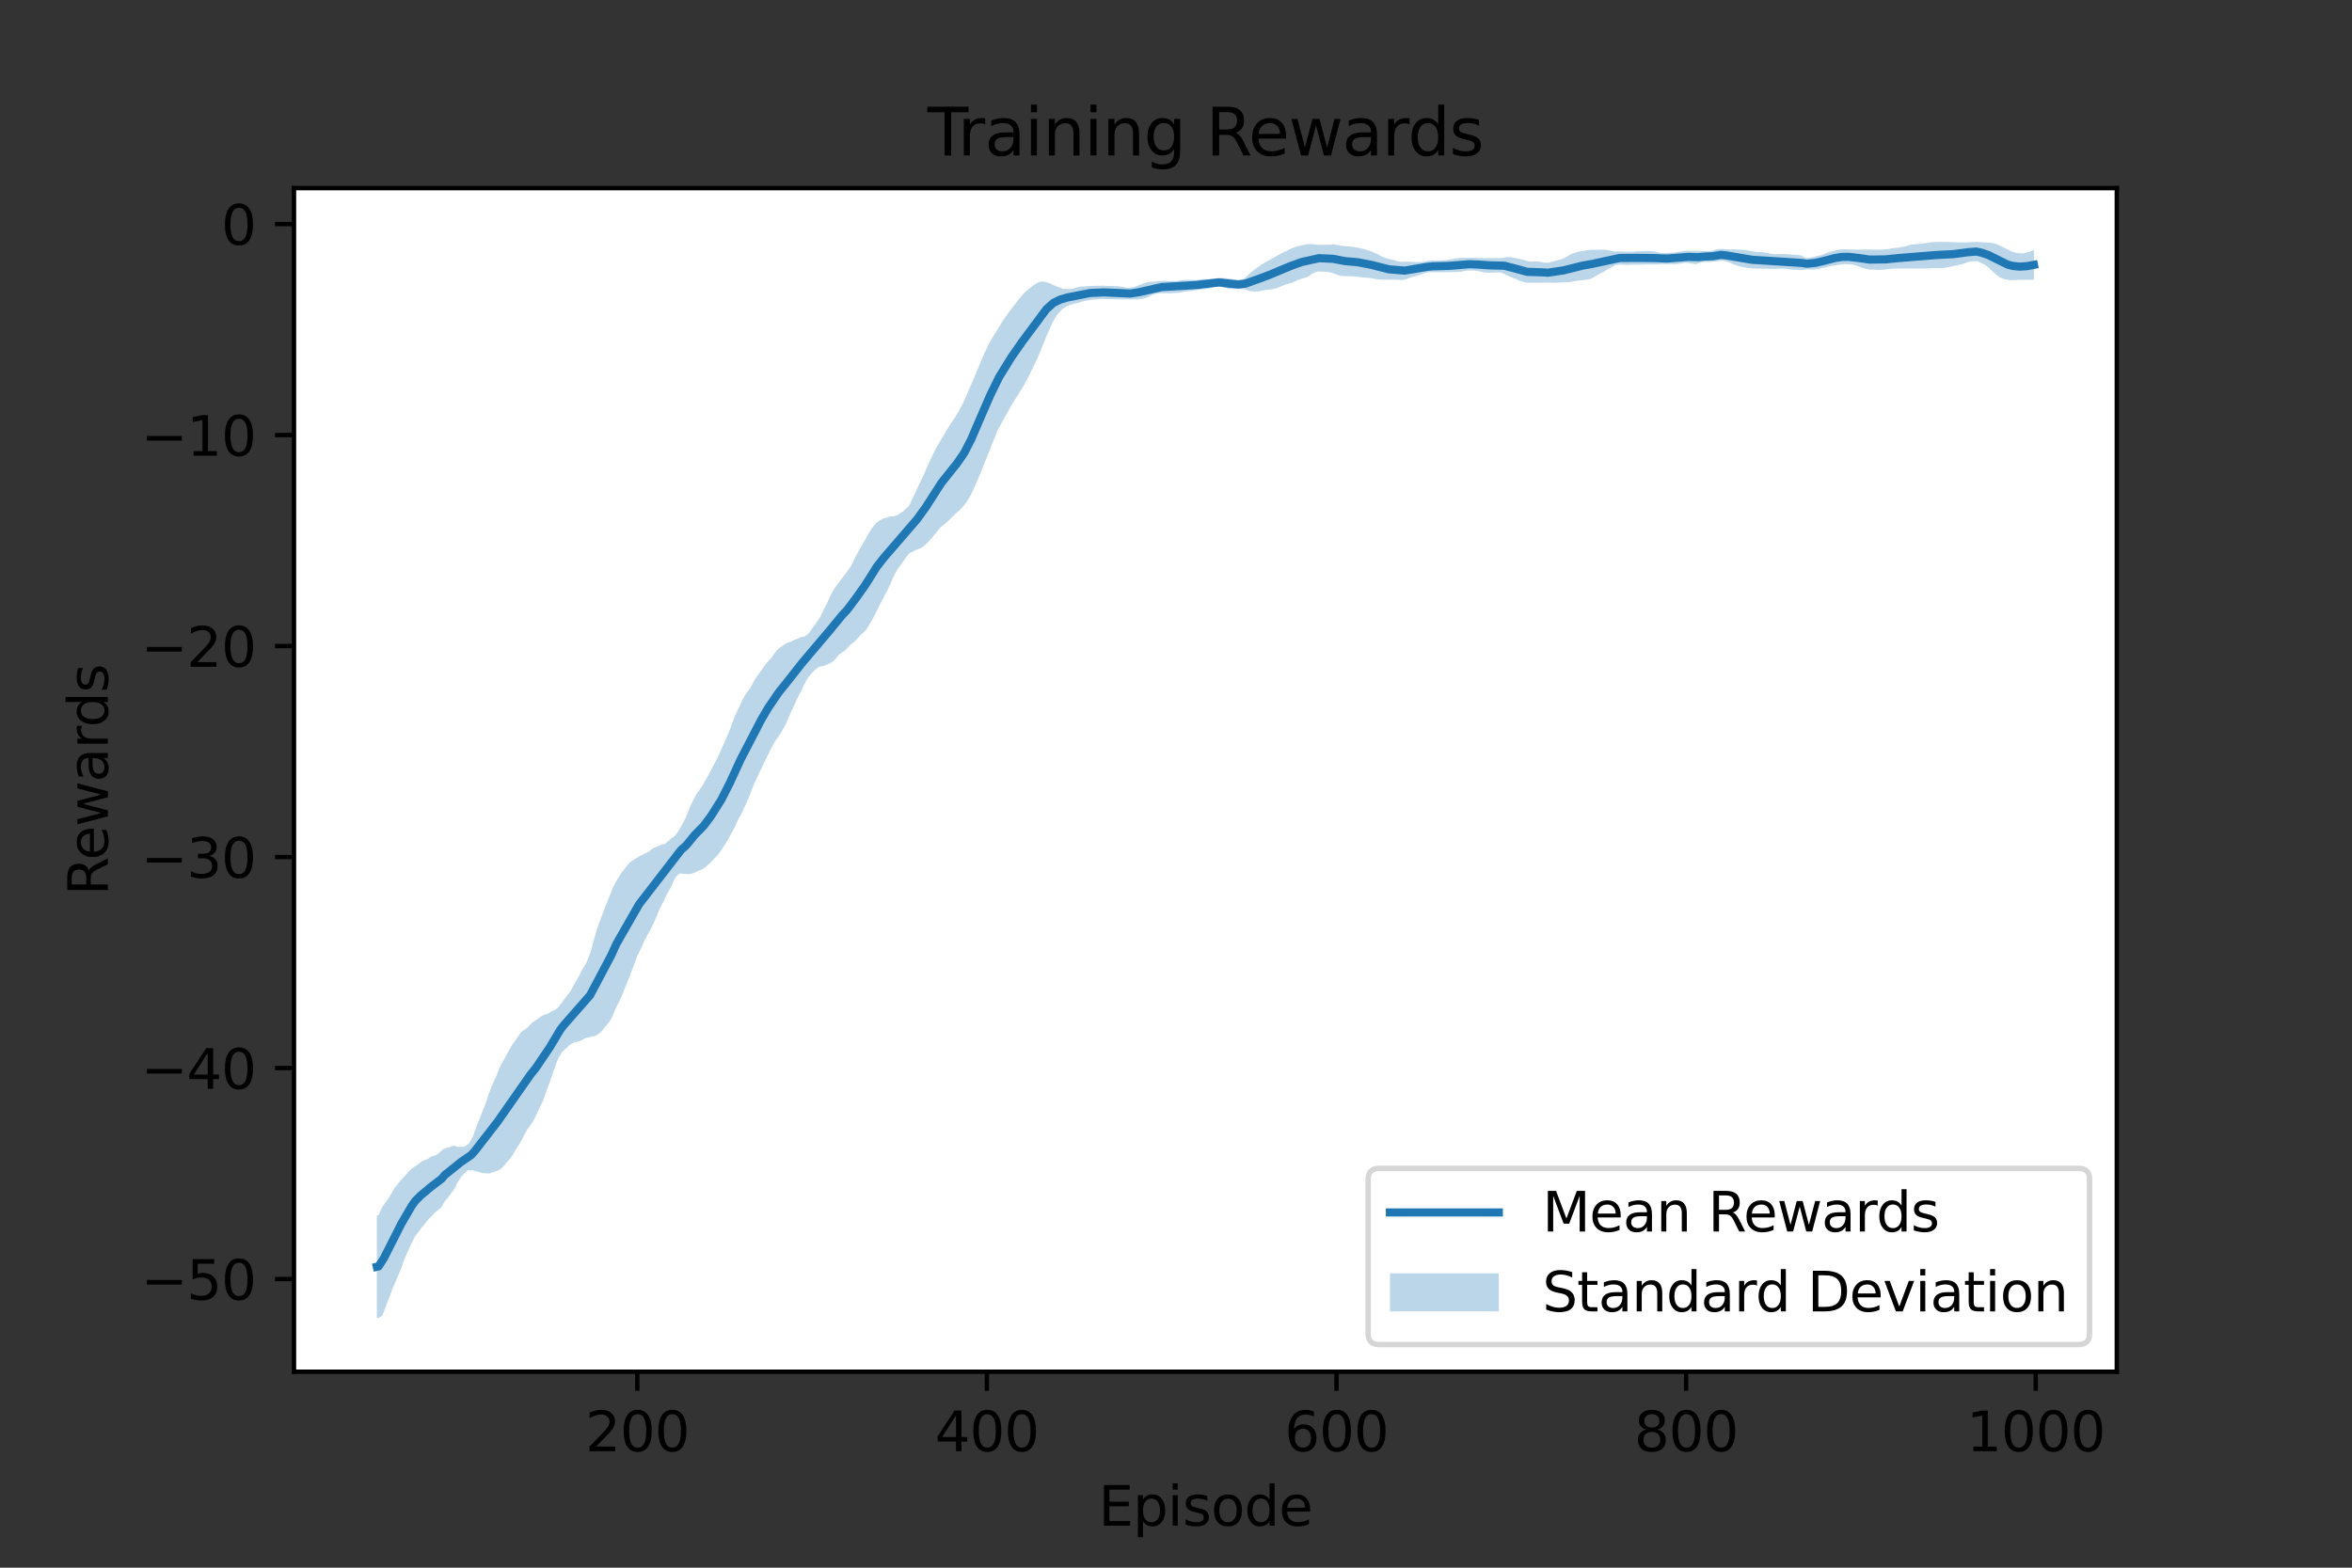<?xml version="1.0" encoding="utf-8" standalone="no"?>
<!DOCTYPE svg PUBLIC "-//W3C//DTD SVG 1.1//EN"
  "http://www.w3.org/Graphics/SVG/1.1/DTD/svg11.dtd">
<svg height="288pt" version="1.1" viewBox="0 0 432 288" width="432pt" xmlns="http://www.w3.org/2000/svg" xmlns:xlink="http://www.w3.org/1999/xlink">
 <rect x="0" y="0" width="432" height="288" fill="#333333" stroke="none"/>
 <defs>
  <style type="text/css">*{stroke-linecap:butt;stroke-linejoin:round;}</style>
 </defs>
 <g id="figure_1">
  <g id="patch_1">
   <path d="M 0 288 
L 432 288 
L 432 0 
L 0 0 
z
" style="fill:none;"/>
  </g>
  <g id="axes_1">
   <g id="patch_2">
    <path d="M 54 252 
L 388.8 252 
L 388.8 34.56 
L 54 34.56 
z
" style="fill:#ffffff;"/>
   </g>
   <g id="PolyCollection_1">
    <path clip-path="url(#p0fb6848928)" d="M 69.218 223.351 
L 69.218 242.096 
L 69.539 242.116 
L 69.86 241.932 
L 70.181 241.721 
L 70.502 240.992 
L 70.823 240.141 
L 71.145 239.24 
L 71.466 238.42 
L 71.787 237.59 
L 72.108 236.704 
L 72.429 235.967 
L 72.75 235.233 
L 73.071 234.456 
L 73.392 233.722 
L 73.713 232.922 
L 74.034 232.073 
L 74.355 231.141 
L 74.676 230.439 
L 74.997 229.692 
L 75.318 228.939 
L 75.639 228.312 
L 75.96 227.648 
L 76.281 227.011 
L 76.603 226.64 
L 76.924 226.252 
L 77.245 225.761 
L 77.566 225.389 
L 77.887 225.008 
L 78.208 224.608 
L 78.529 224.224 
L 78.85 223.817 
L 79.171 223.579 
L 79.492 223.199 
L 79.813 222.809 
L 80.134 222.589 
L 80.455 222.325 
L 80.776 222.058 
L 81.097 221.73 
L 81.418 221.2 
L 81.739 220.603 
L 82.061 220.299 
L 82.382 219.886 
L 82.703 219.446 
L 83.024 219.008 
L 83.345 218.56 
L 83.666 218.095 
L 83.987 217.299 
L 84.308 216.824 
L 84.629 216.31 
L 84.95 215.894 
L 85.271 215.572 
L 85.592 215.267 
L 85.913 215.01 
L 86.234 214.963 
L 86.555 215.054 
L 86.876 214.963 
L 87.197 215.137 
L 87.519 215.215 
L 87.84 215.253 
L 88.161 215.354 
L 88.482 215.469 
L 88.803 215.541 
L 89.124 215.52 
L 89.445 215.561 
L 89.766 215.574 
L 90.087 215.52 
L 90.408 215.394 
L 90.729 215.3 
L 91.05 215.161 
L 91.371 215.058 
L 91.692 214.921 
L 92.013 214.692 
L 92.334 214.414 
L 92.655 214.076 
L 92.977 213.649 
L 93.298 213.307 
L 93.619 212.942 
L 93.94 212.527 
L 94.261 212.007 
L 94.582 211.464 
L 94.903 210.912 
L 95.224 210.451 
L 95.545 209.968 
L 95.866 209.363 
L 96.187 208.73 
L 96.508 208.074 
L 96.829 207.546 
L 97.15 207.08 
L 97.471 206.597 
L 97.792 206.21 
L 98.113 205.603 
L 98.435 204.971 
L 98.756 204.252 
L 99.077 203.599 
L 99.398 202.915 
L 99.719 202.246 
L 100.04 201.377 
L 100.361 200.452 
L 100.682 199.612 
L 101.003 198.738 
L 101.324 197.81 
L 101.645 196.788 
L 101.966 195.939 
L 102.287 195.08 
L 102.608 194.297 
L 102.929 193.802 
L 103.25 193.234 
L 103.571 192.955 
L 103.893 192.67 
L 104.214 192.356 
L 104.535 192.041 
L 104.856 191.827 
L 105.177 191.65 
L 105.498 191.479 
L 105.819 191.407 
L 106.14 191.341 
L 106.461 191.244 
L 106.782 191.143 
L 107.103 190.954 
L 107.424 190.73 
L 107.745 190.638 
L 108.066 190.624 
L 108.387 190.516 
L 108.708 190.418 
L 109.029 190.349 
L 109.351 190.265 
L 109.672 190.12 
L 109.993 189.88 
L 110.314 189.647 
L 110.635 189.295 
L 110.956 188.907 
L 111.277 188.508 
L 111.598 188.115 
L 111.919 187.719 
L 112.24 187.229 
L 112.561 186.515 
L 112.882 185.72 
L 113.203 185.011 
L 113.524 184.385 
L 113.845 183.731 
L 114.166 183.043 
L 114.487 182.266 
L 114.809 181.454 
L 115.13 180.65 
L 115.451 179.87 
L 115.772 179.055 
L 116.093 178.212 
L 116.414 177.337 
L 116.735 176.508 
L 117.056 175.638 
L 117.377 174.94 
L 117.698 174.279 
L 118.019 173.59 
L 118.34 172.856 
L 118.661 172.276 
L 118.982 171.673 
L 119.303 171.11 
L 119.624 170.47 
L 119.945 169.795 
L 120.267 169.093 
L 120.588 168.35 
L 120.909 167.56 
L 121.23 166.825 
L 121.551 166.222 
L 121.872 165.583 
L 122.193 164.88 
L 122.514 164.28 
L 122.835 163.631 
L 123.156 163.16 
L 123.477 162.47 
L 123.798 161.713 
L 124.119 161.13 
L 124.44 160.806 
L 124.761 160.527 
L 125.082 160.461 
L 125.403 160.509 
L 125.725 160.552 
L 126.046 160.553 
L 126.367 160.604 
L 126.688 160.564 
L 127.009 160.507 
L 127.33 160.404 
L 127.651 160.274 
L 127.972 160.108 
L 128.293 159.973 
L 128.614 159.832 
L 128.935 159.715 
L 129.256 159.512 
L 129.577 159.29 
L 129.898 158.996 
L 130.219 158.709 
L 130.54 158.429 
L 130.861 158.084 
L 131.183 157.745 
L 131.504 157.407 
L 131.825 157.081 
L 132.146 156.65 
L 132.467 156.199 
L 132.788 155.683 
L 133.109 155.204 
L 133.43 154.716 
L 133.751 154.188 
L 134.072 153.588 
L 134.393 152.997 
L 134.714 152.419 
L 135.035 151.782 
L 135.356 151.064 
L 135.677 150.371 
L 135.998 149.811 
L 136.319 149.215 
L 136.641 148.479 
L 136.962 147.797 
L 137.283 147.07 
L 137.604 146.387 
L 137.925 145.537 
L 138.246 144.662 
L 138.567 143.867 
L 138.888 143.221 
L 139.209 142.519 
L 139.53 141.836 
L 139.851 141.167 
L 140.172 140.476 
L 140.493 139.863 
L 140.814 139.132 
L 141.135 138.507 
L 141.456 137.85 
L 141.777 137.24 
L 142.099 136.671 
L 142.42 136.069 
L 142.741 135.664 
L 143.062 135.193 
L 143.383 134.702 
L 143.704 134.153 
L 144.025 133.581 
L 144.346 132.984 
L 144.667 132.242 
L 144.988 131.516 
L 145.309 130.747 
L 145.63 130.086 
L 145.951 129.411 
L 146.272 128.693 
L 146.593 127.992 
L 146.914 127.41 
L 147.235 126.792 
L 147.557 126.061 
L 147.878 125.458 
L 148.199 124.846 
L 148.52 124.365 
L 148.841 123.992 
L 149.162 123.603 
L 149.483 123.261 
L 149.804 122.992 
L 150.125 122.726 
L 150.446 122.495 
L 150.767 122.417 
L 151.088 122.379 
L 151.409 122.324 
L 151.73 122.15 
L 152.051 122.012 
L 152.372 121.873 
L 152.693 121.726 
L 153.014 121.514 
L 153.336 121.213 
L 153.657 120.815 
L 153.978 120.393 
L 154.299 120.111 
L 154.62 119.908 
L 154.941 119.689 
L 155.262 119.445 
L 155.583 119.117 
L 155.904 118.771 
L 156.225 118.421 
L 156.546 118.188 
L 156.867 117.946 
L 157.188 117.642 
L 157.509 117.305 
L 157.83 116.931 
L 158.151 116.589 
L 158.472 116.299 
L 158.794 115.994 
L 159.115 115.649 
L 159.436 115.163 
L 159.757 114.631 
L 160.078 114.057 
L 160.399 113.478 
L 160.72 112.869 
L 161.041 112.25 
L 161.362 111.597 
L 161.683 110.913 
L 162.004 110.337 
L 162.325 109.733 
L 162.646 109.101 
L 162.967 108.482 
L 163.288 107.83 
L 163.609 107.141 
L 163.93 106.342 
L 164.252 105.657 
L 164.573 105.097 
L 164.894 104.504 
L 165.215 104.055 
L 165.536 103.634 
L 165.857 103.188 
L 166.178 102.72 
L 166.499 102.3 
L 166.82 101.85 
L 167.141 101.552 
L 167.462 101.443 
L 167.783 101.282 
L 168.104 101.064 
L 168.425 100.98 
L 168.746 100.85 
L 169.067 100.715 
L 169.388 100.519 
L 169.71 100.283 
L 170.031 100.001 
L 170.352 99.706 
L 170.673 99.366 
L 170.994 99.008 
L 171.315 98.641 
L 171.636 98.233 
L 171.957 97.845 
L 172.278 97.447 
L 172.599 97.022 
L 172.92 96.743 
L 173.241 96.485 
L 173.562 96.226 
L 173.883 95.972 
L 174.204 95.674 
L 174.525 95.362 
L 174.846 95.027 
L 175.168 94.703 
L 175.489 94.37 
L 175.81 94.122 
L 176.131 93.851 
L 176.452 93.569 
L 176.773 93.185 
L 177.094 92.802 
L 177.415 92.424 
L 177.736 91.899 
L 178.057 91.368 
L 178.378 90.807 
L 178.699 90.099 
L 179.02 89.38 
L 179.341 88.625 
L 179.662 87.914 
L 179.983 87.183 
L 180.304 86.421 
L 180.626 85.58 
L 180.947 84.799 
L 181.268 83.98 
L 181.589 83.193 
L 181.91 82.39 
L 182.231 81.537 
L 182.552 80.784 
L 182.873 79.985 
L 183.194 79.142 
L 183.515 78.482 
L 183.836 77.933 
L 184.157 77.352 
L 184.478 76.751 
L 184.799 76.212 
L 185.12 75.642 
L 185.441 75.054 
L 185.762 74.508 
L 186.084 73.935 
L 186.405 73.428 
L 186.726 72.946 
L 187.047 72.44 
L 187.368 71.901 
L 187.689 71.412 
L 188.01 70.899 
L 188.331 70.306 
L 188.652 69.697 
L 188.973 69.074 
L 189.294 68.42 
L 189.615 67.73 
L 189.936 67.111 
L 190.257 66.461 
L 190.578 65.723 
L 190.899 64.989 
L 191.22 64.212 
L 191.542 63.399 
L 191.863 62.623 
L 192.184 61.787 
L 192.505 61.054 
L 192.826 60.354 
L 193.147 59.587 
L 193.468 58.936 
L 193.789 58.46 
L 194.11 57.94 
L 194.431 57.542 
L 194.752 57.197 
L 195.073 56.817 
L 195.394 56.6 
L 195.715 56.411 
L 196.036 56.195 
L 196.357 56.054 
L 196.678 55.976 
L 197 55.895 
L 197.321 55.777 
L 197.642 55.717 
L 197.963 55.653 
L 198.284 55.555 
L 198.605 55.453 
L 198.926 55.358 
L 199.247 55.284 
L 199.568 55.226 
L 199.889 55.166 
L 200.21 55.117 
L 200.531 55.079 
L 200.852 55.047 
L 201.173 55.033 
L 201.494 54.989 
L 201.815 54.95 
L 202.136 54.936 
L 202.458 54.936 
L 202.779 54.933 
L 203.1 54.955 
L 203.421 54.962 
L 203.742 54.96 
L 204.063 54.962 
L 204.384 54.967 
L 204.705 54.977 
L 205.026 54.979 
L 205.347 54.984 
L 205.668 54.994 
L 205.989 55.003 
L 206.31 55.012 
L 206.631 55.01 
L 206.952 55 
L 207.273 54.999 
L 207.594 55.003 
L 207.916 55 
L 208.237 54.998 
L 208.558 55.003 
L 208.879 54.987 
L 209.2 54.962 
L 209.521 54.934 
L 209.842 54.891 
L 210.163 54.807 
L 210.484 54.718 
L 210.805 54.595 
L 211.126 54.445 
L 211.447 54.28 
L 211.768 54.11 
L 212.089 54.019 
L 212.41 53.963 
L 212.731 53.906 
L 213.052 53.876 
L 213.374 53.867 
L 213.695 53.858 
L 214.016 53.859 
L 214.337 53.869 
L 214.658 53.878 
L 214.979 53.878 
L 215.3 53.857 
L 215.621 53.836 
L 215.942 53.829 
L 216.263 53.803 
L 216.584 53.775 
L 216.905 53.725 
L 217.226 53.657 
L 217.547 53.586 
L 217.868 53.548 
L 218.189 53.512 
L 218.51 53.475 
L 218.832 53.437 
L 219.153 53.38 
L 219.474 53.321 
L 219.795 53.276 
L 220.116 53.249 
L 220.437 53.223 
L 220.758 53.18 
L 221.079 53.122 
L 221.4 53.073 
L 221.721 53.039 
L 222.042 52.974 
L 222.363 52.903 
L 222.684 52.813 
L 223.005 52.758 
L 223.326 52.701 
L 223.647 52.668 
L 223.968 52.673 
L 224.29 52.714 
L 224.611 52.763 
L 224.932 52.841 
L 225.253 52.929 
L 225.574 53.014 
L 225.895 53.055 
L 226.216 53.072 
L 226.537 53.088 
L 226.858 53.097 
L 227.179 53.095 
L 227.5 53.095 
L 227.821 53.097 
L 228.142 53.112 
L 228.463 53.119 
L 228.784 53.192 
L 229.105 53.321 
L 229.426 53.41 
L 229.748 53.492 
L 230.069 53.534 
L 230.39 53.555 
L 230.711 53.542 
L 231.032 53.525 
L 231.353 53.488 
L 231.674 53.431 
L 231.995 53.363 
L 232.316 53.291 
L 232.637 53.255 
L 232.958 53.214 
L 233.279 53.183 
L 233.6 53.134 
L 233.921 53.078 
L 234.242 52.998 
L 234.563 52.901 
L 234.884 52.788 
L 235.206 52.639 
L 235.527 52.511 
L 235.848 52.374 
L 236.169 52.252 
L 236.49 52.156 
L 236.811 52.082 
L 237.132 52.004 
L 237.453 51.88 
L 237.774 51.729 
L 238.095 51.571 
L 238.416 51.439 
L 238.737 51.331 
L 239.058 51.22 
L 239.379 51.121 
L 239.7 51.023 
L 240.021 50.923 
L 240.342 50.755 
L 240.664 50.544 
L 240.985 50.326 
L 241.306 50.138 
L 241.627 50.024 
L 241.948 49.906 
L 242.269 49.872 
L 242.59 49.891 
L 242.911 49.91 
L 243.232 49.915 
L 243.553 49.941 
L 243.874 49.958 
L 244.195 50.024 
L 244.516 50.098 
L 244.837 50.176 
L 245.158 50.309 
L 245.479 50.441 
L 245.8 50.541 
L 246.122 50.644 
L 246.443 50.684 
L 246.764 50.705 
L 247.085 50.725 
L 247.406 50.732 
L 247.727 50.74 
L 248.048 50.75 
L 248.369 50.762 
L 248.69 50.789 
L 249.011 50.815 
L 249.332 50.851 
L 249.653 50.886 
L 249.974 50.921 
L 250.295 50.958 
L 250.616 50.981 
L 250.937 51 
L 251.258 51.03 
L 251.58 51.071 
L 251.901 51.107 
L 252.222 51.168 
L 252.543 51.235 
L 252.864 51.295 
L 253.185 51.336 
L 253.506 51.355 
L 253.827 51.372 
L 254.148 51.387 
L 254.469 51.385 
L 254.79 51.385 
L 255.111 51.381 
L 255.432 51.376 
L 255.753 51.375 
L 256.074 51.373 
L 256.395 51.386 
L 256.716 51.403 
L 257.038 51.417 
L 257.359 51.429 
L 257.68 51.418 
L 258.001 51.338 
L 258.322 51.257 
L 258.643 51.144 
L 258.964 51.021 
L 259.285 50.908 
L 259.606 50.817 
L 259.927 50.743 
L 260.248 50.652 
L 260.569 50.557 
L 260.89 50.457 
L 261.211 50.344 
L 261.532 50.225 
L 261.853 50.134 
L 262.174 50.075 
L 262.496 50.012 
L 262.817 50.008 
L 263.138 50.008 
L 263.459 50.008 
L 263.78 50.004 
L 264.101 50.005 
L 264.422 50.006 
L 264.743 50.008 
L 265.064 50.007 
L 265.385 50.006 
L 265.706 49.999 
L 266.027 49.992 
L 266.348 49.985 
L 266.669 49.976 
L 266.99 49.978 
L 267.311 49.98 
L 267.632 49.967 
L 267.954 49.941 
L 268.275 49.922 
L 268.596 49.867 
L 268.917 49.806 
L 269.238 49.748 
L 269.559 49.7 
L 269.88 49.703 
L 270.201 49.697 
L 270.522 49.7 
L 270.843 49.724 
L 271.164 49.757 
L 271.485 49.801 
L 271.806 49.853 
L 272.127 49.941 
L 272.448 50.016 
L 272.769 50.077 
L 273.09 50.077 
L 273.412 50.085 
L 273.733 50.085 
L 274.054 50.078 
L 274.375 50.066 
L 274.696 50.037 
L 275.017 50.049 
L 275.338 50.049 
L 275.659 50.072 
L 275.98 50.194 
L 276.301 50.304 
L 276.622 50.521 
L 276.943 50.645 
L 277.264 50.793 
L 277.585 50.928 
L 277.906 51.062 
L 278.227 51.19 
L 278.548 51.321 
L 278.87 51.467 
L 279.191 51.606 
L 279.512 51.72 
L 279.833 51.813 
L 280.154 51.902 
L 280.475 51.937 
L 280.796 51.934 
L 281.117 51.932 
L 281.438 51.936 
L 281.759 51.938 
L 282.08 51.939 
L 282.401 51.938 
L 282.722 51.937 
L 283.043 51.932 
L 283.364 51.922 
L 283.685 51.911 
L 284.006 51.908 
L 284.328 51.905 
L 284.649 51.922 
L 284.97 51.937 
L 285.291 51.94 
L 285.612 51.938 
L 285.933 51.934 
L 286.254 51.916 
L 286.575 51.903 
L 286.896 51.889 
L 287.217 51.882 
L 287.538 51.874 
L 287.859 51.86 
L 288.18 51.845 
L 288.501 51.794 
L 288.822 51.736 
L 289.143 51.654 
L 289.464 51.61 
L 289.786 51.564 
L 290.107 51.525 
L 290.428 51.492 
L 290.749 51.459 
L 291.07 51.436 
L 291.391 51.377 
L 291.712 51.334 
L 292.033 51.256 
L 292.354 51.113 
L 292.675 50.971 
L 292.996 50.757 
L 293.317 50.59 
L 293.638 50.411 
L 293.959 50.248 
L 294.28 50.078 
L 294.601 49.899 
L 294.922 49.701 
L 295.243 49.492 
L 295.565 49.312 
L 295.886 49.154 
L 296.207 49.018 
L 296.528 48.795 
L 296.849 48.667 
L 297.17 48.633 
L 297.491 48.603 
L 297.812 48.61 
L 298.133 48.634 
L 298.454 48.654 
L 298.775 48.667 
L 299.096 48.657 
L 299.417 48.651 
L 299.738 48.643 
L 300.059 48.632 
L 300.38 48.606 
L 300.701 48.598 
L 301.023 48.598 
L 301.344 48.601 
L 301.665 48.6 
L 301.986 48.593 
L 302.307 48.589 
L 302.628 48.583 
L 302.949 48.583 
L 303.27 48.587 
L 303.591 48.594 
L 303.912 48.59 
L 304.233 48.583 
L 304.554 48.559 
L 304.875 48.544 
L 305.196 48.525 
L 305.517 48.525 
L 305.838 48.526 
L 306.159 48.527 
L 306.481 48.527 
L 306.802 48.523 
L 307.123 48.518 
L 307.444 48.517 
L 307.765 48.517 
L 308.086 48.487 
L 308.407 48.454 
L 308.728 48.409 
L 309.049 48.35 
L 309.37 48.288 
L 309.691 48.266 
L 310.012 48.301 
L 310.333 48.336 
L 310.654 48.403 
L 310.975 48.461 
L 311.296 48.519 
L 311.617 48.502 
L 311.939 48.396 
L 312.26 48.284 
L 312.581 48.152 
L 312.902 48.138 
L 313.223 48.124 
L 313.544 48.135 
L 313.865 48.129 
L 314.186 48.123 
L 314.507 48.079 
L 314.828 48.056 
L 315.149 48.026 
L 315.47 47.982 
L 315.791 47.927 
L 316.112 47.895 
L 316.433 47.892 
L 316.754 47.96 
L 317.075 48.058 
L 317.397 48.153 
L 317.718 48.24 
L 318.039 48.396 
L 318.36 48.547 
L 318.681 48.654 
L 319.002 48.762 
L 319.323 48.865 
L 319.644 48.969 
L 319.965 49.027 
L 320.286 49.088 
L 320.607 49.143 
L 320.928 49.196 
L 321.249 49.25 
L 321.57 49.28 
L 321.891 49.307 
L 322.212 49.332 
L 322.533 49.34 
L 322.855 49.343 
L 323.176 49.346 
L 323.497 49.346 
L 323.818 49.35 
L 324.139 49.354 
L 324.46 49.354 
L 324.781 49.371 
L 325.102 49.385 
L 325.423 49.386 
L 325.744 49.392 
L 326.065 49.399 
L 326.386 49.383 
L 326.707 49.374 
L 327.028 49.339 
L 327.349 49.348 
L 327.67 49.345 
L 327.991 49.368 
L 328.313 49.426 
L 328.634 49.465 
L 328.955 49.508 
L 329.276 49.539 
L 329.597 49.552 
L 329.918 49.566 
L 330.239 49.61 
L 330.56 49.624 
L 330.881 49.63 
L 331.202 49.589 
L 331.523 49.531 
L 331.844 49.487 
L 332.165 49.501 
L 332.486 49.511 
L 332.807 49.52 
L 333.128 49.512 
L 333.449 49.484 
L 333.771 49.454 
L 334.092 49.414 
L 334.413 49.325 
L 334.734 49.23 
L 335.055 49.18 
L 335.376 49.119 
L 335.697 49.049 
L 336.018 48.954 
L 336.339 48.896 
L 336.66 48.834 
L 336.981 48.774 
L 337.302 48.714 
L 337.623 48.65 
L 337.944 48.609 
L 338.265 48.574 
L 338.586 48.539 
L 338.907 48.526 
L 339.229 48.535 
L 339.55 48.553 
L 339.871 48.575 
L 340.192 48.594 
L 340.513 48.663 
L 340.834 48.734 
L 341.155 48.871 
L 341.476 48.974 
L 341.797 49.092 
L 342.118 49.209 
L 342.439 49.309 
L 342.76 49.402 
L 343.081 49.462 
L 343.402 49.514 
L 343.723 49.526 
L 344.044 49.538 
L 344.365 49.562 
L 344.687 49.569 
L 345.008 49.603 
L 345.329 49.578 
L 345.65 49.559 
L 345.971 49.53 
L 346.292 49.503 
L 346.613 49.443 
L 346.934 49.413 
L 347.255 49.377 
L 347.576 49.348 
L 347.897 49.338 
L 348.218 49.327 
L 348.539 49.327 
L 348.86 49.325 
L 349.181 49.324 
L 349.502 49.321 
L 349.823 49.32 
L 350.145 49.32 
L 350.466 49.312 
L 350.787 49.319 
L 351.108 49.318 
L 351.429 49.321 
L 351.75 49.324 
L 352.071 49.325 
L 352.392 49.324 
L 352.713 49.323 
L 353.034 49.32 
L 353.355 49.316 
L 353.676 49.315 
L 353.997 49.313 
L 354.318 49.304 
L 354.639 49.284 
L 354.96 49.268 
L 355.281 49.256 
L 355.603 49.256 
L 355.924 49.248 
L 356.245 49.24 
L 356.566 49.256 
L 356.887 49.231 
L 357.208 49.206 
L 357.529 49.132 
L 357.85 49.073 
L 358.171 49.012 
L 358.492 48.942 
L 358.813 48.873 
L 359.134 48.804 
L 359.455 48.736 
L 359.776 48.673 
L 360.097 48.609 
L 360.418 48.522 
L 360.739 48.415 
L 361.061 48.305 
L 361.382 48.161 
L 361.703 48.09 
L 362.024 48.017 
L 362.345 47.992 
L 362.666 47.981 
L 362.987 47.97 
L 363.308 48.037 
L 363.629 48.189 
L 363.95 48.344 
L 364.271 48.493 
L 364.592 48.662 
L 364.913 48.915 
L 365.234 49.157 
L 365.555 49.469 
L 365.876 49.778 
L 366.197 50.068 
L 366.519 50.342 
L 366.84 50.587 
L 367.161 50.816 
L 367.482 51.024 
L 367.803 51.152 
L 368.124 51.272 
L 368.445 51.34 
L 368.766 51.401 
L 369.087 51.453 
L 369.408 51.475 
L 369.729 51.466 
L 370.05 51.453 
L 370.371 51.439 
L 370.692 51.424 
L 371.013 51.414 
L 371.334 51.413 
L 371.655 51.414 
L 371.977 51.415 
L 372.298 51.418 
L 372.619 51.418 
L 372.94 51.404 
L 373.261 51.388 
L 373.582 51.366 
L 373.582 45.941 
L 373.582 45.941 
L 373.261 46.047 
L 372.94 46.174 
L 372.619 46.287 
L 372.298 46.376 
L 371.977 46.473 
L 371.655 46.55 
L 371.334 46.557 
L 371.013 46.55 
L 370.692 46.503 
L 370.371 46.44 
L 370.05 46.381 
L 369.729 46.264 
L 369.408 46.158 
L 369.087 46.003 
L 368.766 45.827 
L 368.445 45.676 
L 368.124 45.528 
L 367.803 45.35 
L 367.482 45.186 
L 367.161 45.045 
L 366.84 44.893 
L 366.519 44.783 
L 366.197 44.692 
L 365.876 44.63 
L 365.555 44.594 
L 365.234 44.572 
L 364.913 44.541 
L 364.592 44.544 
L 364.271 44.521 
L 363.95 44.497 
L 363.629 44.479 
L 363.308 44.464 
L 362.987 44.455 
L 362.666 44.459 
L 362.345 44.464 
L 362.024 44.484 
L 361.703 44.506 
L 361.382 44.528 
L 361.061 44.527 
L 360.739 44.524 
L 360.418 44.523 
L 360.097 44.528 
L 359.776 44.521 
L 359.455 44.515 
L 359.134 44.509 
L 358.813 44.497 
L 358.492 44.486 
L 358.171 44.474 
L 357.85 44.465 
L 357.529 44.457 
L 357.208 44.444 
L 356.887 44.446 
L 356.566 44.448 
L 356.245 44.444 
L 355.924 44.448 
L 355.603 44.452 
L 355.281 44.452 
L 354.96 44.476 
L 354.639 44.503 
L 354.318 44.565 
L 353.997 44.626 
L 353.676 44.663 
L 353.355 44.702 
L 353.034 44.744 
L 352.713 44.784 
L 352.392 44.834 
L 352.071 44.858 
L 351.75 44.864 
L 351.429 44.901 
L 351.108 44.934 
L 350.787 45.006 
L 350.466 45.107 
L 350.145 45.2 
L 349.823 45.282 
L 349.502 45.35 
L 349.181 45.412 
L 348.86 45.471 
L 348.539 45.518 
L 348.218 45.524 
L 347.897 45.565 
L 347.576 45.606 
L 347.255 45.669 
L 346.934 45.736 
L 346.613 45.772 
L 346.292 45.801 
L 345.971 45.825 
L 345.65 45.854 
L 345.329 45.859 
L 345.008 45.865 
L 344.687 45.866 
L 344.365 45.866 
L 344.044 45.866 
L 343.723 45.866 
L 343.402 45.866 
L 343.081 45.86 
L 342.76 45.856 
L 342.439 45.852 
L 342.118 45.849 
L 341.797 45.853 
L 341.476 45.847 
L 341.155 45.858 
L 340.834 45.886 
L 340.513 45.863 
L 340.192 45.85 
L 339.871 45.838 
L 339.55 45.815 
L 339.229 45.802 
L 338.907 45.793 
L 338.586 45.81 
L 338.265 45.833 
L 337.944 45.856 
L 337.623 45.9 
L 337.302 45.979 
L 336.981 46.061 
L 336.66 46.133 
L 336.339 46.21 
L 336.018 46.292 
L 335.697 46.386 
L 335.376 46.517 
L 335.055 46.656 
L 334.734 46.801 
L 334.413 46.879 
L 334.092 46.963 
L 333.771 47.021 
L 333.449 47.102 
L 333.128 47.188 
L 332.807 47.265 
L 332.486 47.319 
L 332.165 47.375 
L 331.844 47.41 
L 331.523 47.293 
L 331.202 47.14 
L 330.881 46.966 
L 330.56 46.878 
L 330.239 46.852 
L 329.918 46.814 
L 329.597 46.798 
L 329.276 46.784 
L 328.955 46.763 
L 328.634 46.721 
L 328.313 46.699 
L 327.991 46.678 
L 327.67 46.673 
L 327.349 46.673 
L 327.028 46.674 
L 326.707 46.681 
L 326.386 46.684 
L 326.065 46.695 
L 325.744 46.681 
L 325.423 46.614 
L 325.102 46.564 
L 324.781 46.483 
L 324.46 46.412 
L 324.139 46.375 
L 323.818 46.346 
L 323.497 46.316 
L 323.176 46.305 
L 322.855 46.292 
L 322.533 46.262 
L 322.212 46.221 
L 321.891 46.164 
L 321.57 46.115 
L 321.249 46.066 
L 320.928 45.998 
L 320.607 45.958 
L 320.286 45.918 
L 319.965 45.885 
L 319.644 45.863 
L 319.323 45.852 
L 319.002 45.834 
L 318.681 45.82 
L 318.36 45.808 
L 318.039 45.807 
L 317.718 45.823 
L 317.397 45.817 
L 317.075 45.79 
L 316.754 45.773 
L 316.433 45.749 
L 316.112 45.75 
L 315.791 45.75 
L 315.47 45.772 
L 315.149 45.846 
L 314.828 45.956 
L 314.507 46.072 
L 314.186 46.12 
L 313.865 46.123 
L 313.544 46.127 
L 313.223 46.122 
L 312.902 46.123 
L 312.581 46.125 
L 312.26 46.107 
L 311.939 46.087 
L 311.617 46.072 
L 311.296 46.071 
L 310.975 46.073 
L 310.654 46.078 
L 310.333 46.086 
L 310.012 46.085 
L 309.691 46.084 
L 309.37 46.092 
L 309.049 46.139 
L 308.728 46.189 
L 308.407 46.254 
L 308.086 46.313 
L 307.765 46.374 
L 307.444 46.388 
L 307.123 46.406 
L 306.802 46.434 
L 306.481 46.451 
L 306.159 46.479 
L 305.838 46.489 
L 305.517 46.499 
L 305.196 46.499 
L 304.875 46.432 
L 304.554 46.383 
L 304.233 46.283 
L 303.912 46.224 
L 303.591 46.162 
L 303.27 46.118 
L 302.949 46.11 
L 302.628 46.11 
L 302.307 46.119 
L 301.986 46.127 
L 301.665 46.145 
L 301.344 46.147 
L 301.023 46.135 
L 300.701 46.149 
L 300.38 46.178 
L 300.059 46.222 
L 299.738 46.229 
L 299.417 46.23 
L 299.096 46.231 
L 298.775 46.233 
L 298.454 46.227 
L 298.133 46.214 
L 297.812 46.201 
L 297.491 46.193 
L 297.17 46.203 
L 296.849 46.217 
L 296.528 46.19 
L 296.207 46.122 
L 295.886 46.068 
L 295.565 46.007 
L 295.243 45.94 
L 294.922 45.885 
L 294.601 45.867 
L 294.28 45.862 
L 293.959 45.862 
L 293.638 45.875 
L 293.317 45.888 
L 292.996 45.9 
L 292.675 45.883 
L 292.354 45.893 
L 292.033 45.912 
L 291.712 45.946 
L 291.391 45.976 
L 291.07 46.051 
L 290.749 46.104 
L 290.428 46.156 
L 290.107 46.208 
L 289.786 46.276 
L 289.464 46.366 
L 289.143 46.459 
L 288.822 46.569 
L 288.501 46.739 
L 288.18 46.916 
L 287.859 47.113 
L 287.538 47.279 
L 287.217 47.45 
L 286.896 47.592 
L 286.575 47.687 
L 286.254 47.784 
L 285.933 47.869 
L 285.612 47.942 
L 285.291 48.015 
L 284.97 48.097 
L 284.649 48.191 
L 284.328 48.287 
L 284.006 48.275 
L 283.685 48.254 
L 283.364 48.194 
L 283.043 48.115 
L 282.722 48.055 
L 282.401 48.011 
L 282.08 47.998 
L 281.759 48.012 
L 281.438 48.029 
L 281.117 48.054 
L 280.796 48 
L 280.475 47.94 
L 280.154 47.832 
L 279.833 47.732 
L 279.512 47.658 
L 279.191 47.59 
L 278.87 47.51 
L 278.548 47.448 
L 278.227 47.388 
L 277.906 47.325 
L 277.585 47.273 
L 277.264 47.226 
L 276.943 47.228 
L 276.622 47.251 
L 276.301 47.323 
L 275.98 47.359 
L 275.659 47.402 
L 275.338 47.408 
L 275.017 47.408 
L 274.696 47.407 
L 274.375 47.42 
L 274.054 47.424 
L 273.733 47.426 
L 273.412 47.426 
L 273.09 47.425 
L 272.769 47.425 
L 272.448 47.434 
L 272.127 47.43 
L 271.806 47.415 
L 271.485 47.394 
L 271.164 47.374 
L 270.843 47.368 
L 270.522 47.362 
L 270.201 47.361 
L 269.88 47.361 
L 269.559 47.362 
L 269.238 47.362 
L 268.917 47.361 
L 268.596 47.364 
L 268.275 47.379 
L 267.954 47.393 
L 267.632 47.462 
L 267.311 47.498 
L 266.99 47.557 
L 266.669 47.617 
L 266.348 47.678 
L 266.027 47.723 
L 265.706 47.768 
L 265.385 47.804 
L 265.064 47.823 
L 264.743 47.844 
L 264.422 47.851 
L 264.101 47.855 
L 263.78 47.86 
L 263.459 47.843 
L 263.138 47.846 
L 262.817 47.849 
L 262.496 47.903 
L 262.174 47.956 
L 261.853 48.012 
L 261.532 48.071 
L 261.211 48.115 
L 260.89 48.167 
L 260.569 48.176 
L 260.248 48.16 
L 259.927 48.148 
L 259.606 48.132 
L 259.285 48.114 
L 258.964 48.09 
L 258.643 48.075 
L 258.322 48.075 
L 258.001 48.085 
L 257.68 48.099 
L 257.359 48.11 
L 257.038 48.052 
L 256.716 47.993 
L 256.395 47.907 
L 256.074 47.788 
L 255.753 47.696 
L 255.432 47.646 
L 255.111 47.571 
L 254.79 47.497 
L 254.469 47.388 
L 254.148 47.261 
L 253.827 47.124 
L 253.506 46.958 
L 253.185 46.786 
L 252.864 46.615 
L 252.543 46.464 
L 252.222 46.337 
L 251.901 46.216 
L 251.58 46.09 
L 251.258 45.985 
L 250.937 45.891 
L 250.616 45.782 
L 250.295 45.711 
L 249.974 45.63 
L 249.653 45.549 
L 249.332 45.487 
L 249.011 45.426 
L 248.69 45.378 
L 248.369 45.326 
L 248.048 45.293 
L 247.727 45.266 
L 247.406 45.241 
L 247.085 45.221 
L 246.764 45.188 
L 246.443 45.151 
L 246.122 45.101 
L 245.8 45.03 
L 245.479 44.978 
L 245.158 44.931 
L 244.837 44.925 
L 244.516 44.935 
L 244.195 44.945 
L 243.874 44.96 
L 243.553 44.965 
L 243.232 44.973 
L 242.911 44.974 
L 242.59 44.981 
L 242.269 44.988 
L 241.948 44.975 
L 241.627 44.931 
L 241.306 44.889 
L 240.985 44.845 
L 240.664 44.842 
L 240.342 44.847 
L 240.021 44.882 
L 239.7 44.946 
L 239.379 45.013 
L 239.058 45.069 
L 238.737 45.143 
L 238.416 45.221 
L 238.095 45.314 
L 237.774 45.424 
L 237.453 45.539 
L 237.132 45.684 
L 236.811 45.839 
L 236.49 46 
L 236.169 46.156 
L 235.848 46.302 
L 235.527 46.453 
L 235.206 46.629 
L 234.884 46.793 
L 234.563 46.966 
L 234.242 47.179 
L 233.921 47.355 
L 233.6 47.533 
L 233.279 47.721 
L 232.958 47.884 
L 232.637 48.06 
L 232.316 48.233 
L 231.995 48.432 
L 231.674 48.641 
L 231.353 48.86 
L 231.032 49.084 
L 230.711 49.319 
L 230.39 49.547 
L 230.069 49.793 
L 229.748 50.054 
L 229.426 50.366 
L 229.105 50.659 
L 228.784 50.995 
L 228.463 51.214 
L 228.142 51.301 
L 227.821 51.385 
L 227.5 51.43 
L 227.179 51.399 
L 226.858 51.358 
L 226.537 51.303 
L 226.216 51.252 
L 225.895 51.199 
L 225.574 51.146 
L 225.253 51.112 
L 224.932 51.1 
L 224.611 51.087 
L 224.29 51.081 
L 223.968 51.083 
L 223.647 51.082 
L 223.326 51.13 
L 223.005 51.177 
L 222.684 51.216 
L 222.363 51.236 
L 222.042 51.265 
L 221.721 51.276 
L 221.4 51.278 
L 221.079 51.278 
L 220.758 51.29 
L 220.437 51.347 
L 220.116 51.406 
L 219.795 51.434 
L 219.474 51.441 
L 219.153 51.434 
L 218.832 51.428 
L 218.51 51.421 
L 218.189 51.423 
L 217.868 51.426 
L 217.547 51.44 
L 217.226 51.467 
L 216.905 51.496 
L 216.584 51.555 
L 216.263 51.591 
L 215.942 51.629 
L 215.621 51.631 
L 215.3 51.634 
L 214.979 51.638 
L 214.658 51.638 
L 214.337 51.617 
L 214.016 51.596 
L 213.695 51.594 
L 213.374 51.612 
L 213.052 51.63 
L 212.731 51.665 
L 212.41 51.698 
L 212.089 51.734 
L 211.768 51.759 
L 211.447 51.765 
L 211.126 51.78 
L 210.805 51.842 
L 210.484 51.932 
L 210.163 52.037 
L 209.842 52.145 
L 209.521 52.269 
L 209.2 52.399 
L 208.879 52.526 
L 208.558 52.629 
L 208.237 52.724 
L 207.916 52.796 
L 207.594 52.848 
L 207.273 52.869 
L 206.952 52.866 
L 206.631 52.789 
L 206.31 52.735 
L 205.989 52.668 
L 205.668 52.619 
L 205.347 52.59 
L 205.026 52.568 
L 204.705 52.566 
L 204.384 52.543 
L 204.063 52.527 
L 203.742 52.514 
L 203.421 52.521 
L 203.1 52.51 
L 202.779 52.488 
L 202.458 52.489 
L 202.136 52.489 
L 201.815 52.496 
L 201.494 52.505 
L 201.173 52.52 
L 200.852 52.524 
L 200.531 52.529 
L 200.21 52.539 
L 199.889 52.563 
L 199.568 52.588 
L 199.247 52.615 
L 198.926 52.626 
L 198.605 52.634 
L 198.284 52.672 
L 197.963 52.757 
L 197.642 52.852 
L 197.321 52.943 
L 197 52.998 
L 196.678 53.066 
L 196.357 53.107 
L 196.036 53.109 
L 195.715 53.084 
L 195.394 53.057 
L 195.073 52.991 
L 194.752 52.849 
L 194.431 52.741 
L 194.11 52.625 
L 193.789 52.476 
L 193.468 52.372 
L 193.147 52.219 
L 192.826 52.041 
L 192.505 51.931 
L 192.184 51.846 
L 191.863 51.764 
L 191.542 51.742 
L 191.22 51.735 
L 190.899 51.806 
L 190.578 51.92 
L 190.257 52.1 
L 189.936 52.32 
L 189.615 52.57 
L 189.294 52.81 
L 188.973 53.065 
L 188.652 53.351 
L 188.331 53.624 
L 188.01 53.952 
L 187.689 54.318 
L 187.368 54.716 
L 187.047 55.099 
L 186.726 55.508 
L 186.405 55.944 
L 186.084 56.346 
L 185.762 56.755 
L 185.441 57.188 
L 185.12 57.603 
L 184.799 58.045 
L 184.478 58.534 
L 184.157 59.012 
L 183.836 59.519 
L 183.515 60.059 
L 183.194 60.584 
L 182.873 61.082 
L 182.552 61.603 
L 182.231 62.148 
L 181.91 62.693 
L 181.589 63.286 
L 181.268 63.948 
L 180.947 64.638 
L 180.626 65.319 
L 180.304 66.05 
L 179.983 66.847 
L 179.662 67.621 
L 179.341 68.376 
L 179.02 69.155 
L 178.699 69.929 
L 178.378 70.629 
L 178.057 71.4 
L 177.736 72.164 
L 177.415 72.87 
L 177.094 73.629 
L 176.773 74.283 
L 176.452 74.859 
L 176.131 75.459 
L 175.81 76.027 
L 175.489 76.515 
L 175.168 77.03 
L 174.846 77.506 
L 174.525 77.994 
L 174.204 78.503 
L 173.883 78.999 
L 173.562 79.557 
L 173.241 80.14 
L 172.92 80.654 
L 172.599 81.195 
L 172.278 81.746 
L 171.957 82.315 
L 171.636 82.9 
L 171.315 83.568 
L 170.994 84.278 
L 170.673 84.939 
L 170.352 85.644 
L 170.031 86.394 
L 169.71 87.128 
L 169.388 87.792 
L 169.067 88.496 
L 168.746 89.158 
L 168.425 89.842 
L 168.104 90.573 
L 167.783 91.203 
L 167.462 91.866 
L 167.141 92.581 
L 166.82 93.095 
L 166.499 93.359 
L 166.178 93.653 
L 165.857 93.952 
L 165.536 94.156 
L 165.215 94.386 
L 164.894 94.587 
L 164.573 94.69 
L 164.252 94.826 
L 163.93 94.85 
L 163.609 94.86 
L 163.288 94.943 
L 162.967 95.054 
L 162.646 95.135 
L 162.325 95.229 
L 162.004 95.349 
L 161.683 95.563 
L 161.362 95.763 
L 161.041 95.989 
L 160.72 96.343 
L 160.399 96.722 
L 160.078 97.125 
L 159.757 97.645 
L 159.436 98.202 
L 159.115 98.829 
L 158.794 99.356 
L 158.472 99.909 
L 158.151 100.445 
L 157.83 101.006 
L 157.509 101.589 
L 157.188 102.226 
L 156.867 102.852 
L 156.546 103.513 
L 156.225 104.137 
L 155.904 104.568 
L 155.583 105.019 
L 155.262 105.473 
L 154.941 105.873 
L 154.62 106.289 
L 154.299 106.721 
L 153.978 107.145 
L 153.657 107.565 
L 153.336 108.003 
L 153.014 108.538 
L 152.693 109.107 
L 152.372 109.793 
L 152.051 110.472 
L 151.73 111.192 
L 151.409 111.772 
L 151.088 112.418 
L 150.767 113.11 
L 150.446 113.665 
L 150.125 114.13 
L 149.804 114.608 
L 149.483 115.036 
L 149.162 115.481 
L 148.841 115.931 
L 148.52 116.367 
L 148.199 116.634 
L 147.878 116.861 
L 147.557 116.999 
L 147.235 117.008 
L 146.914 117.131 
L 146.593 117.291 
L 146.272 117.417 
L 145.951 117.532 
L 145.63 117.69 
L 145.309 117.887 
L 144.988 117.969 
L 144.667 118.094 
L 144.346 118.237 
L 144.025 118.436 
L 143.704 118.661 
L 143.383 118.877 
L 143.062 119.129 
L 142.741 119.399 
L 142.42 119.83 
L 142.099 120.259 
L 141.777 120.72 
L 141.456 121.111 
L 141.135 121.451 
L 140.814 121.823 
L 140.493 122.202 
L 140.172 122.671 
L 139.851 123.144 
L 139.53 123.561 
L 139.209 123.981 
L 138.888 124.422 
L 138.567 124.995 
L 138.246 125.566 
L 137.925 126.144 
L 137.604 126.655 
L 137.283 127.091 
L 136.962 127.541 
L 136.641 128.078 
L 136.319 128.695 
L 135.998 129.379 
L 135.677 130.087 
L 135.356 130.746 
L 135.035 131.433 
L 134.714 132.267 
L 134.393 133.118 
L 134.072 134.008 
L 133.751 134.767 
L 133.43 135.513 
L 133.109 136.302 
L 132.788 137.024 
L 132.467 137.702 
L 132.146 138.424 
L 131.825 139.124 
L 131.504 139.741 
L 131.183 140.385 
L 130.861 140.943 
L 130.54 141.57 
L 130.219 142.23 
L 129.898 142.792 
L 129.577 143.333 
L 129.256 143.896 
L 128.935 144.462 
L 128.614 144.904 
L 128.293 145.377 
L 127.972 145.823 
L 127.651 146.405 
L 127.33 147.013 
L 127.009 147.646 
L 126.688 148.368 
L 126.367 149.139 
L 126.046 150.035 
L 125.725 150.632 
L 125.403 151.265 
L 125.082 151.86 
L 124.761 152.414 
L 124.44 152.944 
L 124.119 153.329 
L 123.798 153.694 
L 123.477 153.882 
L 123.156 154.138 
L 122.835 154.479 
L 122.514 154.712 
L 122.193 154.993 
L 121.872 155.093 
L 121.551 155.156 
L 121.23 155.255 
L 120.909 155.432 
L 120.588 155.551 
L 120.267 155.717 
L 119.945 155.845 
L 119.624 156.079 
L 119.303 156.348 
L 118.982 156.536 
L 118.661 156.684 
L 118.34 156.855 
L 118.019 157.012 
L 117.698 157.158 
L 117.377 157.333 
L 117.056 157.55 
L 116.735 157.733 
L 116.414 157.956 
L 116.093 158.147 
L 115.772 158.396 
L 115.451 158.678 
L 115.13 159.093 
L 114.809 159.488 
L 114.487 159.907 
L 114.166 160.318 
L 113.845 160.809 
L 113.524 161.332 
L 113.203 161.861 
L 112.882 162.46 
L 112.561 163.07 
L 112.24 163.882 
L 111.919 164.696 
L 111.598 165.552 
L 111.277 166.317 
L 110.956 167.129 
L 110.635 167.978 
L 110.314 168.851 
L 109.993 169.712 
L 109.672 170.619 
L 109.351 171.69 
L 109.029 172.84 
L 108.708 174.073 
L 108.387 175.151 
L 108.066 175.952 
L 107.745 176.789 
L 107.424 177.363 
L 107.103 177.862 
L 106.782 178.384 
L 106.461 179.096 
L 106.14 179.658 
L 105.819 180.249 
L 105.498 180.776 
L 105.177 181.355 
L 104.856 181.966 
L 104.535 182.436 
L 104.214 182.826 
L 103.893 183.236 
L 103.571 183.675 
L 103.25 184.128 
L 102.929 184.49 
L 102.608 184.96 
L 102.287 185.243 
L 101.966 185.521 
L 101.645 185.685 
L 101.324 185.799 
L 101.003 186.002 
L 100.682 186.217 
L 100.361 186.328 
L 100.04 186.434 
L 99.719 186.535 
L 99.398 186.732 
L 99.077 186.939 
L 98.756 187.177 
L 98.435 187.375 
L 98.113 187.589 
L 97.792 187.827 
L 97.471 188.152 
L 97.15 188.486 
L 96.829 188.838 
L 96.508 189.103 
L 96.187 189.274 
L 95.866 189.468 
L 95.545 189.839 
L 95.224 190.302 
L 94.903 190.786 
L 94.582 191.235 
L 94.261 191.676 
L 93.94 192.142 
L 93.619 192.751 
L 93.298 193.322 
L 92.977 193.917 
L 92.655 194.52 
L 92.334 195.067 
L 92.013 195.632 
L 91.692 196.323 
L 91.371 197.123 
L 91.05 197.962 
L 90.729 198.629 
L 90.408 199.34 
L 90.087 200.102 
L 89.766 200.979 
L 89.445 201.916 
L 89.124 202.93 
L 88.803 203.741 
L 88.482 204.519 
L 88.161 205.367 
L 87.84 206.124 
L 87.519 206.925 
L 87.197 207.806 
L 86.876 208.768 
L 86.555 209.312 
L 86.234 209.947 
L 85.913 210.289 
L 85.592 210.473 
L 85.271 210.648 
L 84.95 210.685 
L 84.629 210.698 
L 84.308 210.679 
L 83.987 210.696 
L 83.666 210.493 
L 83.345 210.488 
L 83.024 210.599 
L 82.703 210.698 
L 82.382 210.812 
L 82.061 210.883 
L 81.739 211.032 
L 81.418 211.094 
L 81.097 211.4 
L 80.776 211.665 
L 80.455 211.954 
L 80.134 212.171 
L 79.813 212.282 
L 79.492 212.369 
L 79.171 212.485 
L 78.85 212.71 
L 78.529 212.916 
L 78.208 213.049 
L 77.887 213.178 
L 77.566 213.323 
L 77.245 213.535 
L 76.924 213.768 
L 76.603 214.042 
L 76.281 214.227 
L 75.96 214.429 
L 75.639 214.69 
L 75.318 214.986 
L 74.997 215.31 
L 74.676 215.658 
L 74.355 216.05 
L 74.034 216.395 
L 73.713 216.713 
L 73.392 217.08 
L 73.071 217.511 
L 72.75 217.899 
L 72.429 218.331 
L 72.108 218.9 
L 71.787 219.416 
L 71.466 219.989 
L 71.145 220.449 
L 70.823 220.867 
L 70.502 221.336 
L 70.181 221.82 
L 69.86 222.488 
L 69.539 223.182 
L 69.218 223.351 
z
" style="fill:#1f77b4;fill-opacity:0.3;"/>
   </g>
   <g id="matplotlib.axis_1">
    <g id="xtick_1">
     <g id="line2d_1">
      <defs>
       <path d="M 0 0 
L 0 3.5 
" id="m8bbd4464da" style="stroke:#000000;stroke-width:0.8;"/>
      </defs>
      <g>
       <use style="stroke:#000000;stroke-width:0.8;" x="117.056" xlink:href="#m8bbd4464da" y="252"/>
      </g>
     </g>
     <g id="text_1">
      <!-- 200 -->
      <g transform="translate(107.512 266.598)scale(0.1 -0.1)">
       <defs>
        <path d="M 1228 531 
L 3431 531 
L 3431 0 
L 469 0 
L 469 531 
Q 828 903 1448 1529 
Q 2069 2156 2228 2338 
Q 2531 2678 2651 2914 
Q 2772 3150 2772 3378 
Q 2772 3750 2511 3984 
Q 2250 4219 1831 4219 
Q 1534 4219 1204 4116 
Q 875 4013 500 3803 
L 500 4441 
Q 881 4594 1212 4672 
Q 1544 4750 1819 4750 
Q 2544 4750 2975 4387 
Q 3406 4025 3406 3419 
Q 3406 3131 3298 2873 
Q 3191 2616 2906 2266 
Q 2828 2175 2409 1742 
Q 1991 1309 1228 531 
z
" id="DejaVuSans-32" transform="scale(0.016)"/>
        <path d="M 2034 4250 
Q 1547 4250 1301 3770 
Q 1056 3291 1056 2328 
Q 1056 1369 1301 889 
Q 1547 409 2034 409 
Q 2525 409 2770 889 
Q 3016 1369 3016 2328 
Q 3016 3291 2770 3770 
Q 2525 4250 2034 4250 
z
M 2034 4750 
Q 2819 4750 3233 4129 
Q 3647 3509 3647 2328 
Q 3647 1150 3233 529 
Q 2819 -91 2034 -91 
Q 1250 -91 836 529 
Q 422 1150 422 2328 
Q 422 3509 836 4129 
Q 1250 4750 2034 4750 
z
" id="DejaVuSans-30" transform="scale(0.016)"/>
       </defs>
       <use xlink:href="#DejaVuSans-32"/>
       <use x="63.623" xlink:href="#DejaVuSans-30"/>
       <use x="127.246" xlink:href="#DejaVuSans-30"/>
      </g>
     </g>
    </g>
    <g id="xtick_2">
     <g id="line2d_2">
      <g>
       <use style="stroke:#000000;stroke-width:0.8;" x="181.268" xlink:href="#m8bbd4464da" y="252"/>
      </g>
     </g>
     <g id="text_2">
      <!-- 400 -->
      <g transform="translate(171.724 266.598)scale(0.1 -0.1)">
       <defs>
        <path d="M 2419 4116 
L 825 1625 
L 2419 1625 
L 2419 4116 
z
M 2253 4666 
L 3047 4666 
L 3047 1625 
L 3713 1625 
L 3713 1100 
L 3047 1100 
L 3047 0 
L 2419 0 
L 2419 1100 
L 313 1100 
L 313 1709 
L 2253 4666 
z
" id="DejaVuSans-34" transform="scale(0.016)"/>
       </defs>
       <use xlink:href="#DejaVuSans-34"/>
       <use x="63.623" xlink:href="#DejaVuSans-30"/>
       <use x="127.246" xlink:href="#DejaVuSans-30"/>
      </g>
     </g>
    </g>
    <g id="xtick_3">
     <g id="line2d_3">
      <g>
       <use style="stroke:#000000;stroke-width:0.8;" x="245.479" xlink:href="#m8bbd4464da" y="252"/>
      </g>
     </g>
     <g id="text_3">
      <!-- 600 -->
      <g transform="translate(235.936 266.598)scale(0.1 -0.1)">
       <defs>
        <path d="M 2113 2584 
Q 1688 2584 1439 2293 
Q 1191 2003 1191 1497 
Q 1191 994 1439 701 
Q 1688 409 2113 409 
Q 2538 409 2786 701 
Q 3034 994 3034 1497 
Q 3034 2003 2786 2293 
Q 2538 2584 2113 2584 
z
M 3366 4563 
L 3366 3988 
Q 3128 4100 2886 4159 
Q 2644 4219 2406 4219 
Q 1781 4219 1451 3797 
Q 1122 3375 1075 2522 
Q 1259 2794 1537 2939 
Q 1816 3084 2150 3084 
Q 2853 3084 3261 2657 
Q 3669 2231 3669 1497 
Q 3669 778 3244 343 
Q 2819 -91 2113 -91 
Q 1303 -91 875 529 
Q 447 1150 447 2328 
Q 447 3434 972 4092 
Q 1497 4750 2381 4750 
Q 2619 4750 2861 4703 
Q 3103 4656 3366 4563 
z
" id="DejaVuSans-36" transform="scale(0.016)"/>
       </defs>
       <use xlink:href="#DejaVuSans-36"/>
       <use x="63.623" xlink:href="#DejaVuSans-30"/>
       <use x="127.246" xlink:href="#DejaVuSans-30"/>
      </g>
     </g>
    </g>
    <g id="xtick_4">
     <g id="line2d_4">
      <g>
       <use style="stroke:#000000;stroke-width:0.8;" x="309.691" xlink:href="#m8bbd4464da" y="252"/>
      </g>
     </g>
     <g id="text_4">
      <!-- 800 -->
      <g transform="translate(300.147 266.598)scale(0.1 -0.1)">
       <defs>
        <path d="M 2034 2216 
Q 1584 2216 1326 1975 
Q 1069 1734 1069 1313 
Q 1069 891 1326 650 
Q 1584 409 2034 409 
Q 2484 409 2743 651 
Q 3003 894 3003 1313 
Q 3003 1734 2745 1975 
Q 2488 2216 2034 2216 
z
M 1403 2484 
Q 997 2584 770 2862 
Q 544 3141 544 3541 
Q 544 4100 942 4425 
Q 1341 4750 2034 4750 
Q 2731 4750 3128 4425 
Q 3525 4100 3525 3541 
Q 3525 3141 3298 2862 
Q 3072 2584 2669 2484 
Q 3125 2378 3379 2068 
Q 3634 1759 3634 1313 
Q 3634 634 3220 271 
Q 2806 -91 2034 -91 
Q 1263 -91 848 271 
Q 434 634 434 1313 
Q 434 1759 690 2068 
Q 947 2378 1403 2484 
z
M 1172 3481 
Q 1172 3119 1398 2916 
Q 1625 2713 2034 2713 
Q 2441 2713 2670 2916 
Q 2900 3119 2900 3481 
Q 2900 3844 2670 4047 
Q 2441 4250 2034 4250 
Q 1625 4250 1398 4047 
Q 1172 3844 1172 3481 
z
" id="DejaVuSans-38" transform="scale(0.016)"/>
       </defs>
       <use xlink:href="#DejaVuSans-38"/>
       <use x="63.623" xlink:href="#DejaVuSans-30"/>
       <use x="127.246" xlink:href="#DejaVuSans-30"/>
      </g>
     </g>
    </g>
    <g id="xtick_5">
     <g id="line2d_5">
      <g>
       <use style="stroke:#000000;stroke-width:0.8;" x="373.903" xlink:href="#m8bbd4464da" y="252"/>
      </g>
     </g>
     <g id="text_5">
      <!-- 1000 -->
      <g transform="translate(361.178 266.598)scale(0.1 -0.1)">
       <defs>
        <path d="M 794 531 
L 1825 531 
L 1825 4091 
L 703 3866 
L 703 4441 
L 1819 4666 
L 2450 4666 
L 2450 531 
L 3481 531 
L 3481 0 
L 794 0 
L 794 531 
z
" id="DejaVuSans-31" transform="scale(0.016)"/>
       </defs>
       <use xlink:href="#DejaVuSans-31"/>
       <use x="63.623" xlink:href="#DejaVuSans-30"/>
       <use x="127.246" xlink:href="#DejaVuSans-30"/>
       <use x="190.869" xlink:href="#DejaVuSans-30"/>
      </g>
     </g>
    </g>
    <g id="text_6">
     <!-- Episode -->
     <g transform="translate(201.762 280.277)scale(0.1 -0.1)">
      <defs>
       <path d="M 628 4666 
L 3578 4666 
L 3578 4134 
L 1259 4134 
L 1259 2753 
L 3481 2753 
L 3481 2222 
L 1259 2222 
L 1259 531 
L 3634 531 
L 3634 0 
L 628 0 
L 628 4666 
z
" id="DejaVuSans-45" transform="scale(0.016)"/>
       <path d="M 1159 525 
L 1159 -1331 
L 581 -1331 
L 581 3500 
L 1159 3500 
L 1159 2969 
Q 1341 3281 1617 3432 
Q 1894 3584 2278 3584 
Q 2916 3584 3314 3078 
Q 3713 2572 3713 1747 
Q 3713 922 3314 415 
Q 2916 -91 2278 -91 
Q 1894 -91 1617 61 
Q 1341 213 1159 525 
z
M 3116 1747 
Q 3116 2381 2855 2742 
Q 2594 3103 2138 3103 
Q 1681 3103 1420 2742 
Q 1159 2381 1159 1747 
Q 1159 1113 1420 752 
Q 1681 391 2138 391 
Q 2594 391 2855 752 
Q 3116 1113 3116 1747 
z
" id="DejaVuSans-70" transform="scale(0.016)"/>
       <path d="M 603 3500 
L 1178 3500 
L 1178 0 
L 603 0 
L 603 3500 
z
M 603 4863 
L 1178 4863 
L 1178 4134 
L 603 4134 
L 603 4863 
z
" id="DejaVuSans-69" transform="scale(0.016)"/>
       <path d="M 2834 3397 
L 2834 2853 
Q 2591 2978 2328 3040 
Q 2066 3103 1784 3103 
Q 1356 3103 1142 2972 
Q 928 2841 928 2578 
Q 928 2378 1081 2264 
Q 1234 2150 1697 2047 
L 1894 2003 
Q 2506 1872 2764 1633 
Q 3022 1394 3022 966 
Q 3022 478 2636 193 
Q 2250 -91 1575 -91 
Q 1294 -91 989 -36 
Q 684 19 347 128 
L 347 722 
Q 666 556 975 473 
Q 1284 391 1588 391 
Q 1994 391 2212 530 
Q 2431 669 2431 922 
Q 2431 1156 2273 1281 
Q 2116 1406 1581 1522 
L 1381 1569 
Q 847 1681 609 1914 
Q 372 2147 372 2553 
Q 372 3047 722 3315 
Q 1072 3584 1716 3584 
Q 2034 3584 2315 3537 
Q 2597 3491 2834 3397 
z
" id="DejaVuSans-73" transform="scale(0.016)"/>
       <path d="M 1959 3097 
Q 1497 3097 1228 2736 
Q 959 2375 959 1747 
Q 959 1119 1226 758 
Q 1494 397 1959 397 
Q 2419 397 2687 759 
Q 2956 1122 2956 1747 
Q 2956 2369 2687 2733 
Q 2419 3097 1959 3097 
z
M 1959 3584 
Q 2709 3584 3137 3096 
Q 3566 2609 3566 1747 
Q 3566 888 3137 398 
Q 2709 -91 1959 -91 
Q 1206 -91 779 398 
Q 353 888 353 1747 
Q 353 2609 779 3096 
Q 1206 3584 1959 3584 
z
" id="DejaVuSans-6f" transform="scale(0.016)"/>
       <path d="M 2906 2969 
L 2906 4863 
L 3481 4863 
L 3481 0 
L 2906 0 
L 2906 525 
Q 2725 213 2448 61 
Q 2172 -91 1784 -91 
Q 1150 -91 751 415 
Q 353 922 353 1747 
Q 353 2572 751 3078 
Q 1150 3584 1784 3584 
Q 2172 3584 2448 3432 
Q 2725 3281 2906 2969 
z
M 947 1747 
Q 947 1113 1208 752 
Q 1469 391 1925 391 
Q 2381 391 2643 752 
Q 2906 1113 2906 1747 
Q 2906 2381 2643 2742 
Q 2381 3103 1925 3103 
Q 1469 3103 1208 2742 
Q 947 2381 947 1747 
z
" id="DejaVuSans-64" transform="scale(0.016)"/>
       <path d="M 3597 1894 
L 3597 1613 
L 953 1613 
Q 991 1019 1311 708 
Q 1631 397 2203 397 
Q 2534 397 2845 478 
Q 3156 559 3463 722 
L 3463 178 
Q 3153 47 2828 -22 
Q 2503 -91 2169 -91 
Q 1331 -91 842 396 
Q 353 884 353 1716 
Q 353 2575 817 3079 
Q 1281 3584 2069 3584 
Q 2775 3584 3186 3129 
Q 3597 2675 3597 1894 
z
M 3022 2063 
Q 3016 2534 2758 2815 
Q 2500 3097 2075 3097 
Q 1594 3097 1305 2825 
Q 1016 2553 972 2059 
L 3022 2063 
z
" id="DejaVuSans-65" transform="scale(0.016)"/>
      </defs>
      <use xlink:href="#DejaVuSans-45"/>
      <use x="63.184" xlink:href="#DejaVuSans-70"/>
      <use x="126.66" xlink:href="#DejaVuSans-69"/>
      <use x="154.443" xlink:href="#DejaVuSans-73"/>
      <use x="206.543" xlink:href="#DejaVuSans-6f"/>
      <use x="267.725" xlink:href="#DejaVuSans-64"/>
      <use x="331.201" xlink:href="#DejaVuSans-65"/>
     </g>
    </g>
   </g>
   <g id="matplotlib.axis_2">
    <g id="ytick_1">
     <g id="line2d_6">
      <defs>
       <path d="M 0 0 
L -3.5 0 
" id="mdfacddc4fc" style="stroke:#000000;stroke-width:0.8;"/>
      </defs>
      <g>
       <use style="stroke:#000000;stroke-width:0.8;" x="54" xlink:href="#mdfacddc4fc" y="234.973"/>
      </g>
     </g>
     <g id="text_7">
      <!-- −50 -->
      <g transform="translate(25.895 238.772)scale(0.1 -0.1)">
       <defs>
        <path d="M 678 2272 
L 4684 2272 
L 4684 1741 
L 678 1741 
L 678 2272 
z
" id="DejaVuSans-2212" transform="scale(0.016)"/>
        <path d="M 691 4666 
L 3169 4666 
L 3169 4134 
L 1269 4134 
L 1269 2991 
Q 1406 3038 1543 3061 
Q 1681 3084 1819 3084 
Q 2600 3084 3056 2656 
Q 3513 2228 3513 1497 
Q 3513 744 3044 326 
Q 2575 -91 1722 -91 
Q 1428 -91 1123 -41 
Q 819 9 494 109 
L 494 744 
Q 775 591 1075 516 
Q 1375 441 1709 441 
Q 2250 441 2565 725 
Q 2881 1009 2881 1497 
Q 2881 1984 2565 2268 
Q 2250 2553 1709 2553 
Q 1456 2553 1204 2497 
Q 953 2441 691 2322 
L 691 4666 
z
" id="DejaVuSans-35" transform="scale(0.016)"/>
       </defs>
       <use xlink:href="#DejaVuSans-2212"/>
       <use x="83.789" xlink:href="#DejaVuSans-35"/>
       <use x="147.412" xlink:href="#DejaVuSans-30"/>
      </g>
     </g>
    </g>
    <g id="ytick_2">
     <g id="line2d_7">
      <g>
       <use style="stroke:#000000;stroke-width:0.8;" x="54" xlink:href="#mdfacddc4fc" y="196.211"/>
      </g>
     </g>
     <g id="text_8">
      <!-- −40 -->
      <g transform="translate(25.895 200.011)scale(0.1 -0.1)">
       <use xlink:href="#DejaVuSans-2212"/>
       <use x="83.789" xlink:href="#DejaVuSans-34"/>
       <use x="147.412" xlink:href="#DejaVuSans-30"/>
      </g>
     </g>
    </g>
    <g id="ytick_3">
     <g id="line2d_8">
      <g>
       <use style="stroke:#000000;stroke-width:0.8;" x="54" xlink:href="#mdfacddc4fc" y="157.45"/>
      </g>
     </g>
     <g id="text_9">
      <!-- −30 -->
      <g transform="translate(25.895 161.249)scale(0.1 -0.1)">
       <defs>
        <path d="M 2597 2516 
Q 3050 2419 3304 2112 
Q 3559 1806 3559 1356 
Q 3559 666 3084 287 
Q 2609 -91 1734 -91 
Q 1441 -91 1130 -33 
Q 819 25 488 141 
L 488 750 
Q 750 597 1062 519 
Q 1375 441 1716 441 
Q 2309 441 2620 675 
Q 2931 909 2931 1356 
Q 2931 1769 2642 2001 
Q 2353 2234 1838 2234 
L 1294 2234 
L 1294 2753 
L 1863 2753 
Q 2328 2753 2575 2939 
Q 2822 3125 2822 3475 
Q 2822 3834 2567 4026 
Q 2313 4219 1838 4219 
Q 1578 4219 1281 4162 
Q 984 4106 628 3988 
L 628 4550 
Q 988 4650 1302 4700 
Q 1616 4750 1894 4750 
Q 2613 4750 3031 4423 
Q 3450 4097 3450 3541 
Q 3450 3153 3228 2886 
Q 3006 2619 2597 2516 
z
" id="DejaVuSans-33" transform="scale(0.016)"/>
       </defs>
       <use xlink:href="#DejaVuSans-2212"/>
       <use x="83.789" xlink:href="#DejaVuSans-33"/>
       <use x="147.412" xlink:href="#DejaVuSans-30"/>
      </g>
     </g>
    </g>
    <g id="ytick_4">
     <g id="line2d_9">
      <g>
       <use style="stroke:#000000;stroke-width:0.8;" x="54" xlink:href="#mdfacddc4fc" y="118.688"/>
      </g>
     </g>
     <g id="text_10">
      <!-- −20 -->
      <g transform="translate(25.895 122.487)scale(0.1 -0.1)">
       <use xlink:href="#DejaVuSans-2212"/>
       <use x="83.789" xlink:href="#DejaVuSans-32"/>
       <use x="147.412" xlink:href="#DejaVuSans-30"/>
      </g>
     </g>
    </g>
    <g id="ytick_5">
     <g id="line2d_10">
      <g>
       <use style="stroke:#000000;stroke-width:0.8;" x="54" xlink:href="#mdfacddc4fc" y="79.926"/>
      </g>
     </g>
     <g id="text_11">
      <!-- −10 -->
      <g transform="translate(25.895 83.725)scale(0.1 -0.1)">
       <use xlink:href="#DejaVuSans-2212"/>
       <use x="83.789" xlink:href="#DejaVuSans-31"/>
       <use x="147.412" xlink:href="#DejaVuSans-30"/>
      </g>
     </g>
    </g>
    <g id="ytick_6">
     <g id="line2d_11">
      <g>
       <use style="stroke:#000000;stroke-width:0.8;" x="54" xlink:href="#mdfacddc4fc" y="41.164"/>
      </g>
     </g>
     <g id="text_12">
      <!-- 0 -->
      <g transform="translate(40.638 44.964)scale(0.1 -0.1)">
       <use xlink:href="#DejaVuSans-30"/>
      </g>
     </g>
    </g>
    <g id="text_13">
     <!-- Rewards -->
     <g transform="translate(19.816 164.506)rotate(-90)scale(0.1 -0.1)">
      <defs>
       <path d="M 2841 2188 
Q 3044 2119 3236 1894 
Q 3428 1669 3622 1275 
L 4263 0 
L 3584 0 
L 2988 1197 
Q 2756 1666 2539 1819 
Q 2322 1972 1947 1972 
L 1259 1972 
L 1259 0 
L 628 0 
L 628 4666 
L 2053 4666 
Q 2853 4666 3247 4331 
Q 3641 3997 3641 3322 
Q 3641 2881 3436 2590 
Q 3231 2300 2841 2188 
z
M 1259 4147 
L 1259 2491 
L 2053 2491 
Q 2509 2491 2742 2702 
Q 2975 2913 2975 3322 
Q 2975 3731 2742 3939 
Q 2509 4147 2053 4147 
L 1259 4147 
z
" id="DejaVuSans-52" transform="scale(0.016)"/>
       <path d="M 269 3500 
L 844 3500 
L 1563 769 
L 2278 3500 
L 2956 3500 
L 3675 769 
L 4391 3500 
L 4966 3500 
L 4050 0 
L 3372 0 
L 2619 2869 
L 1863 0 
L 1184 0 
L 269 3500 
z
" id="DejaVuSans-77" transform="scale(0.016)"/>
       <path d="M 2194 1759 
Q 1497 1759 1228 1600 
Q 959 1441 959 1056 
Q 959 750 1161 570 
Q 1363 391 1709 391 
Q 2188 391 2477 730 
Q 2766 1069 2766 1631 
L 2766 1759 
L 2194 1759 
z
M 3341 1997 
L 3341 0 
L 2766 0 
L 2766 531 
Q 2569 213 2275 61 
Q 1981 -91 1556 -91 
Q 1019 -91 701 211 
Q 384 513 384 1019 
Q 384 1609 779 1909 
Q 1175 2209 1959 2209 
L 2766 2209 
L 2766 2266 
Q 2766 2663 2505 2880 
Q 2244 3097 1772 3097 
Q 1472 3097 1187 3025 
Q 903 2953 641 2809 
L 641 3341 
Q 956 3463 1253 3523 
Q 1550 3584 1831 3584 
Q 2591 3584 2966 3190 
Q 3341 2797 3341 1997 
z
" id="DejaVuSans-61" transform="scale(0.016)"/>
       <path d="M 2631 2963 
Q 2534 3019 2420 3045 
Q 2306 3072 2169 3072 
Q 1681 3072 1420 2755 
Q 1159 2438 1159 1844 
L 1159 0 
L 581 0 
L 581 3500 
L 1159 3500 
L 1159 2956 
Q 1341 3275 1631 3429 
Q 1922 3584 2338 3584 
Q 2397 3584 2469 3576 
Q 2541 3569 2628 3553 
L 2631 2963 
z
" id="DejaVuSans-72" transform="scale(0.016)"/>
      </defs>
      <use xlink:href="#DejaVuSans-52"/>
      <use x="64.982" xlink:href="#DejaVuSans-65"/>
      <use x="126.506" xlink:href="#DejaVuSans-77"/>
      <use x="208.293" xlink:href="#DejaVuSans-61"/>
      <use x="269.572" xlink:href="#DejaVuSans-72"/>
      <use x="308.936" xlink:href="#DejaVuSans-64"/>
      <use x="372.412" xlink:href="#DejaVuSans-73"/>
     </g>
    </g>
   </g>
   <g id="line2d_12">
    <path clip-path="url(#p0fb6848928)" d="M 69.218 232.724 
L 69.539 232.649 
L 70.502 231.164 
L 73.713 224.818 
L 75.639 221.501 
L 76.281 220.619 
L 77.245 219.648 
L 79.171 218.032 
L 81.097 216.565 
L 81.739 215.817 
L 83.024 214.803 
L 84.629 213.504 
L 86.555 212.183 
L 87.197 211.471 
L 91.371 206.09 
L 97.471 197.374 
L 98.435 196.173 
L 101.003 192.37 
L 102.929 189.146 
L 103.571 188.315 
L 108.387 182.833 
L 112.24 175.555 
L 113.203 173.436 
L 117.377 166.137 
L 125.082 156.161 
L 126.046 155.294 
L 127.651 153.339 
L 128.614 152.368 
L 129.256 151.704 
L 130.54 150 
L 132.467 146.951 
L 134.072 143.798 
L 135.998 139.595 
L 139.851 132.156 
L 141.135 129.979 
L 143.062 127.161 
L 144.667 125.168 
L 147.235 121.9 
L 152.372 115.833 
L 154.62 113.099 
L 155.583 112.068 
L 157.188 109.934 
L 158.794 107.675 
L 159.436 106.682 
L 161.041 104.12 
L 162.325 102.481 
L 168.425 95.411 
L 170.031 93.198 
L 172.92 88.698 
L 175.81 85.075 
L 177.094 83.216 
L 178.378 80.718 
L 180.304 76.235 
L 181.91 72.542 
L 183.515 69.27 
L 185.762 65.631 
L 187.689 62.865 
L 192.184 56.816 
L 193.468 55.654 
L 194.752 55.023 
L 196.036 54.652 
L 200.21 53.828 
L 202.779 53.711 
L 207.594 53.925 
L 209.2 53.681 
L 213.374 52.74 
L 219.795 52.355 
L 222.684 52.015 
L 223.968 51.878 
L 225.574 52.08 
L 227.5 52.262 
L 228.784 52.094 
L 231.353 51.174 
L 233.279 50.452 
L 235.206 49.634 
L 237.132 48.844 
L 239.058 48.144 
L 242.269 47.43 
L 244.837 47.55 
L 247.085 47.973 
L 249.332 48.169 
L 251.901 48.661 
L 255.111 49.476 
L 258.001 49.712 
L 262.174 49.015 
L 263.138 48.927 
L 266.348 48.832 
L 269.88 48.532 
L 271.485 48.597 
L 273.733 48.756 
L 276.301 48.813 
L 278.87 49.488 
L 280.475 49.938 
L 281.759 49.975 
L 283.043 50.023 
L 284.328 50.096 
L 287.217 49.666 
L 290.749 48.781 
L 292.354 48.503 
L 297.491 47.398 
L 300.701 47.374 
L 303.912 47.407 
L 306.159 47.503 
L 308.728 47.299 
L 310.012 47.193 
L 311.939 47.242 
L 313.223 47.123 
L 314.507 47.076 
L 316.112 46.822 
L 317.075 46.924 
L 321.891 47.736 
L 323.497 47.831 
L 330.881 48.298 
L 331.844 48.448 
L 333.449 48.293 
L 335.055 47.918 
L 336.981 47.418 
L 338.265 47.204 
L 339.55 47.184 
L 341.476 47.41 
L 343.402 47.69 
L 346.292 47.652 
L 348.86 47.398 
L 355.603 46.854 
L 358.813 46.685 
L 361.382 46.345 
L 362.987 46.212 
L 363.95 46.421 
L 365.234 46.865 
L 368.766 48.614 
L 369.729 48.865 
L 371.013 48.982 
L 372.298 48.897 
L 373.582 48.654 
L 373.582 48.654 
" style="fill:none;stroke:#1f77b4;stroke-linecap:square;stroke-width:1.5;"/>
   </g>
   <g id="patch_3">
    <path d="M 54 252 
L 54 34.56 
" style="fill:none;stroke:#000000;stroke-linecap:square;stroke-linejoin:miter;stroke-width:0.8;"/>
   </g>
   <g id="patch_4">
    <path d="M 388.8 252 
L 388.8 34.56 
" style="fill:none;stroke:#000000;stroke-linecap:square;stroke-linejoin:miter;stroke-width:0.8;"/>
   </g>
   <g id="patch_5">
    <path d="M 54 252 
L 388.8 252 
" style="fill:none;stroke:#000000;stroke-linecap:square;stroke-linejoin:miter;stroke-width:0.8;"/>
   </g>
   <g id="patch_6">
    <path d="M 54 34.56 
L 388.8 34.56 
" style="fill:none;stroke:#000000;stroke-linecap:square;stroke-linejoin:miter;stroke-width:0.8;"/>
   </g>
   <g id="text_14">
    <!-- Training Rewards -->
    <g transform="translate(170.351 28.56)scale(0.12 -0.12)">
     <defs>
      <path d="M -19 4666 
L 3928 4666 
L 3928 4134 
L 2272 4134 
L 2272 0 
L 1638 0 
L 1638 4134 
L -19 4134 
L -19 4666 
z
" id="DejaVuSans-54" transform="scale(0.016)"/>
      <path d="M 3513 2113 
L 3513 0 
L 2938 0 
L 2938 2094 
Q 2938 2591 2744 2837 
Q 2550 3084 2163 3084 
Q 1697 3084 1428 2787 
Q 1159 2491 1159 1978 
L 1159 0 
L 581 0 
L 581 3500 
L 1159 3500 
L 1159 2956 
Q 1366 3272 1645 3428 
Q 1925 3584 2291 3584 
Q 2894 3584 3203 3211 
Q 3513 2838 3513 2113 
z
" id="DejaVuSans-6e" transform="scale(0.016)"/>
      <path d="M 2906 1791 
Q 2906 2416 2648 2759 
Q 2391 3103 1925 3103 
Q 1463 3103 1205 2759 
Q 947 2416 947 1791 
Q 947 1169 1205 825 
Q 1463 481 1925 481 
Q 2391 481 2648 825 
Q 2906 1169 2906 1791 
z
M 3481 434 
Q 3481 -459 3084 -895 
Q 2688 -1331 1869 -1331 
Q 1566 -1331 1297 -1286 
Q 1028 -1241 775 -1147 
L 775 -588 
Q 1028 -725 1275 -790 
Q 1522 -856 1778 -856 
Q 2344 -856 2625 -561 
Q 2906 -266 2906 331 
L 2906 616 
Q 2728 306 2450 153 
Q 2172 0 1784 0 
Q 1141 0 747 490 
Q 353 981 353 1791 
Q 353 2603 747 3093 
Q 1141 3584 1784 3584 
Q 2172 3584 2450 3431 
Q 2728 3278 2906 2969 
L 2906 3500 
L 3481 3500 
L 3481 434 
z
" id="DejaVuSans-67" transform="scale(0.016)"/>
      <path id="DejaVuSans-20" transform="scale(0.016)"/>
     </defs>
     <use xlink:href="#DejaVuSans-54"/>
     <use x="46.334" xlink:href="#DejaVuSans-72"/>
     <use x="87.447" xlink:href="#DejaVuSans-61"/>
     <use x="148.727" xlink:href="#DejaVuSans-69"/>
     <use x="176.51" xlink:href="#DejaVuSans-6e"/>
     <use x="239.889" xlink:href="#DejaVuSans-69"/>
     <use x="267.672" xlink:href="#DejaVuSans-6e"/>
     <use x="331.051" xlink:href="#DejaVuSans-67"/>
     <use x="394.527" xlink:href="#DejaVuSans-20"/>
     <use x="426.314" xlink:href="#DejaVuSans-52"/>
     <use x="491.297" xlink:href="#DejaVuSans-65"/>
     <use x="552.82" xlink:href="#DejaVuSans-77"/>
     <use x="634.607" xlink:href="#DejaVuSans-61"/>
     <use x="695.887" xlink:href="#DejaVuSans-72"/>
     <use x="735.25" xlink:href="#DejaVuSans-64"/>
     <use x="798.727" xlink:href="#DejaVuSans-73"/>
    </g>
   </g>
   <g id="legend_1">
    <g id="patch_7">
     <path d="M 253.294 247 
L 381.8 247 
Q 383.8 247 383.8 245 
L 383.8 216.644 
Q 383.8 214.644 381.8 214.644 
L 253.294 214.644 
Q 251.294 214.644 251.294 216.644 
L 251.294 245 
Q 251.294 247 253.294 247 
z
" style="fill:#ffffff;opacity:0.8;stroke:#cccccc;stroke-linejoin:miter;"/>
    </g>
    <g id="line2d_13">
     <path d="M 255.294 222.742 
L 275.294 222.742 
" style="fill:none;stroke:#1f77b4;stroke-linecap:square;stroke-width:1.5;"/>
    </g>
    <g id="line2d_14"/>
    <g id="text_15">
     <!-- Mean Rewards -->
     <g transform="translate(283.294 226.242)scale(0.1 -0.1)">
      <defs>
       <path d="M 628 4666 
L 1569 4666 
L 2759 1491 
L 3956 4666 
L 4897 4666 
L 4897 0 
L 4281 0 
L 4281 4097 
L 3078 897 
L 2444 897 
L 1241 4097 
L 1241 0 
L 628 0 
L 628 4666 
z
" id="DejaVuSans-4d" transform="scale(0.016)"/>
      </defs>
      <use xlink:href="#DejaVuSans-4d"/>
      <use x="86.279" xlink:href="#DejaVuSans-65"/>
      <use x="147.803" xlink:href="#DejaVuSans-61"/>
      <use x="209.082" xlink:href="#DejaVuSans-6e"/>
      <use x="272.461" xlink:href="#DejaVuSans-20"/>
      <use x="304.248" xlink:href="#DejaVuSans-52"/>
      <use x="369.23" xlink:href="#DejaVuSans-65"/>
      <use x="430.754" xlink:href="#DejaVuSans-77"/>
      <use x="512.541" xlink:href="#DejaVuSans-61"/>
      <use x="573.82" xlink:href="#DejaVuSans-72"/>
      <use x="613.184" xlink:href="#DejaVuSans-64"/>
      <use x="676.66" xlink:href="#DejaVuSans-73"/>
     </g>
    </g>
    <g id="patch_8">
     <path d="M 255.294 240.92 
L 275.294 240.92 
L 275.294 233.92 
L 255.294 233.92 
z
" style="fill:#1f77b4;opacity:0.3;"/>
    </g>
    <g id="text_16">
     <!-- Standard Deviation -->
     <g transform="translate(283.294 240.92)scale(0.1 -0.1)">
      <defs>
       <path d="M 3425 4513 
L 3425 3897 
Q 3066 4069 2747 4153 
Q 2428 4238 2131 4238 
Q 1616 4238 1336 4038 
Q 1056 3838 1056 3469 
Q 1056 3159 1242 3001 
Q 1428 2844 1947 2747 
L 2328 2669 
Q 3034 2534 3370 2195 
Q 3706 1856 3706 1288 
Q 3706 609 3251 259 
Q 2797 -91 1919 -91 
Q 1588 -91 1214 -16 
Q 841 59 441 206 
L 441 856 
Q 825 641 1194 531 
Q 1563 422 1919 422 
Q 2459 422 2753 634 
Q 3047 847 3047 1241 
Q 3047 1584 2836 1778 
Q 2625 1972 2144 2069 
L 1759 2144 
Q 1053 2284 737 2584 
Q 422 2884 422 3419 
Q 422 4038 858 4394 
Q 1294 4750 2059 4750 
Q 2388 4750 2728 4690 
Q 3069 4631 3425 4513 
z
" id="DejaVuSans-53" transform="scale(0.016)"/>
       <path d="M 1172 4494 
L 1172 3500 
L 2356 3500 
L 2356 3053 
L 1172 3053 
L 1172 1153 
Q 1172 725 1289 603 
Q 1406 481 1766 481 
L 2356 481 
L 2356 0 
L 1766 0 
Q 1100 0 847 248 
Q 594 497 594 1153 
L 594 3053 
L 172 3053 
L 172 3500 
L 594 3500 
L 594 4494 
L 1172 4494 
z
" id="DejaVuSans-74" transform="scale(0.016)"/>
       <path d="M 1259 4147 
L 1259 519 
L 2022 519 
Q 2988 519 3436 956 
Q 3884 1394 3884 2338 
Q 3884 3275 3436 3711 
Q 2988 4147 2022 4147 
L 1259 4147 
z
M 628 4666 
L 1925 4666 
Q 3281 4666 3915 4102 
Q 4550 3538 4550 2338 
Q 4550 1131 3912 565 
Q 3275 0 1925 0 
L 628 0 
L 628 4666 
z
" id="DejaVuSans-44" transform="scale(0.016)"/>
       <path d="M 191 3500 
L 800 3500 
L 1894 563 
L 2988 3500 
L 3597 3500 
L 2284 0 
L 1503 0 
L 191 3500 
z
" id="DejaVuSans-76" transform="scale(0.016)"/>
      </defs>
      <use xlink:href="#DejaVuSans-53"/>
      <use x="63.477" xlink:href="#DejaVuSans-74"/>
      <use x="102.686" xlink:href="#DejaVuSans-61"/>
      <use x="163.965" xlink:href="#DejaVuSans-6e"/>
      <use x="227.344" xlink:href="#DejaVuSans-64"/>
      <use x="290.82" xlink:href="#DejaVuSans-61"/>
      <use x="352.1" xlink:href="#DejaVuSans-72"/>
      <use x="391.463" xlink:href="#DejaVuSans-64"/>
      <use x="454.939" xlink:href="#DejaVuSans-20"/>
      <use x="486.727" xlink:href="#DejaVuSans-44"/>
      <use x="563.729" xlink:href="#DejaVuSans-65"/>
      <use x="625.252" xlink:href="#DejaVuSans-76"/>
      <use x="684.432" xlink:href="#DejaVuSans-69"/>
      <use x="712.215" xlink:href="#DejaVuSans-61"/>
      <use x="773.494" xlink:href="#DejaVuSans-74"/>
      <use x="812.703" xlink:href="#DejaVuSans-69"/>
      <use x="840.486" xlink:href="#DejaVuSans-6f"/>
      <use x="901.668" xlink:href="#DejaVuSans-6e"/>
     </g>
    </g>
   </g>
  </g>
 </g>
 <defs>
  <clipPath id="p0fb6848928">
   <rect height="217.44" width="334.8" x="54" y="34.56"/>
  </clipPath>
 </defs>
</svg>
